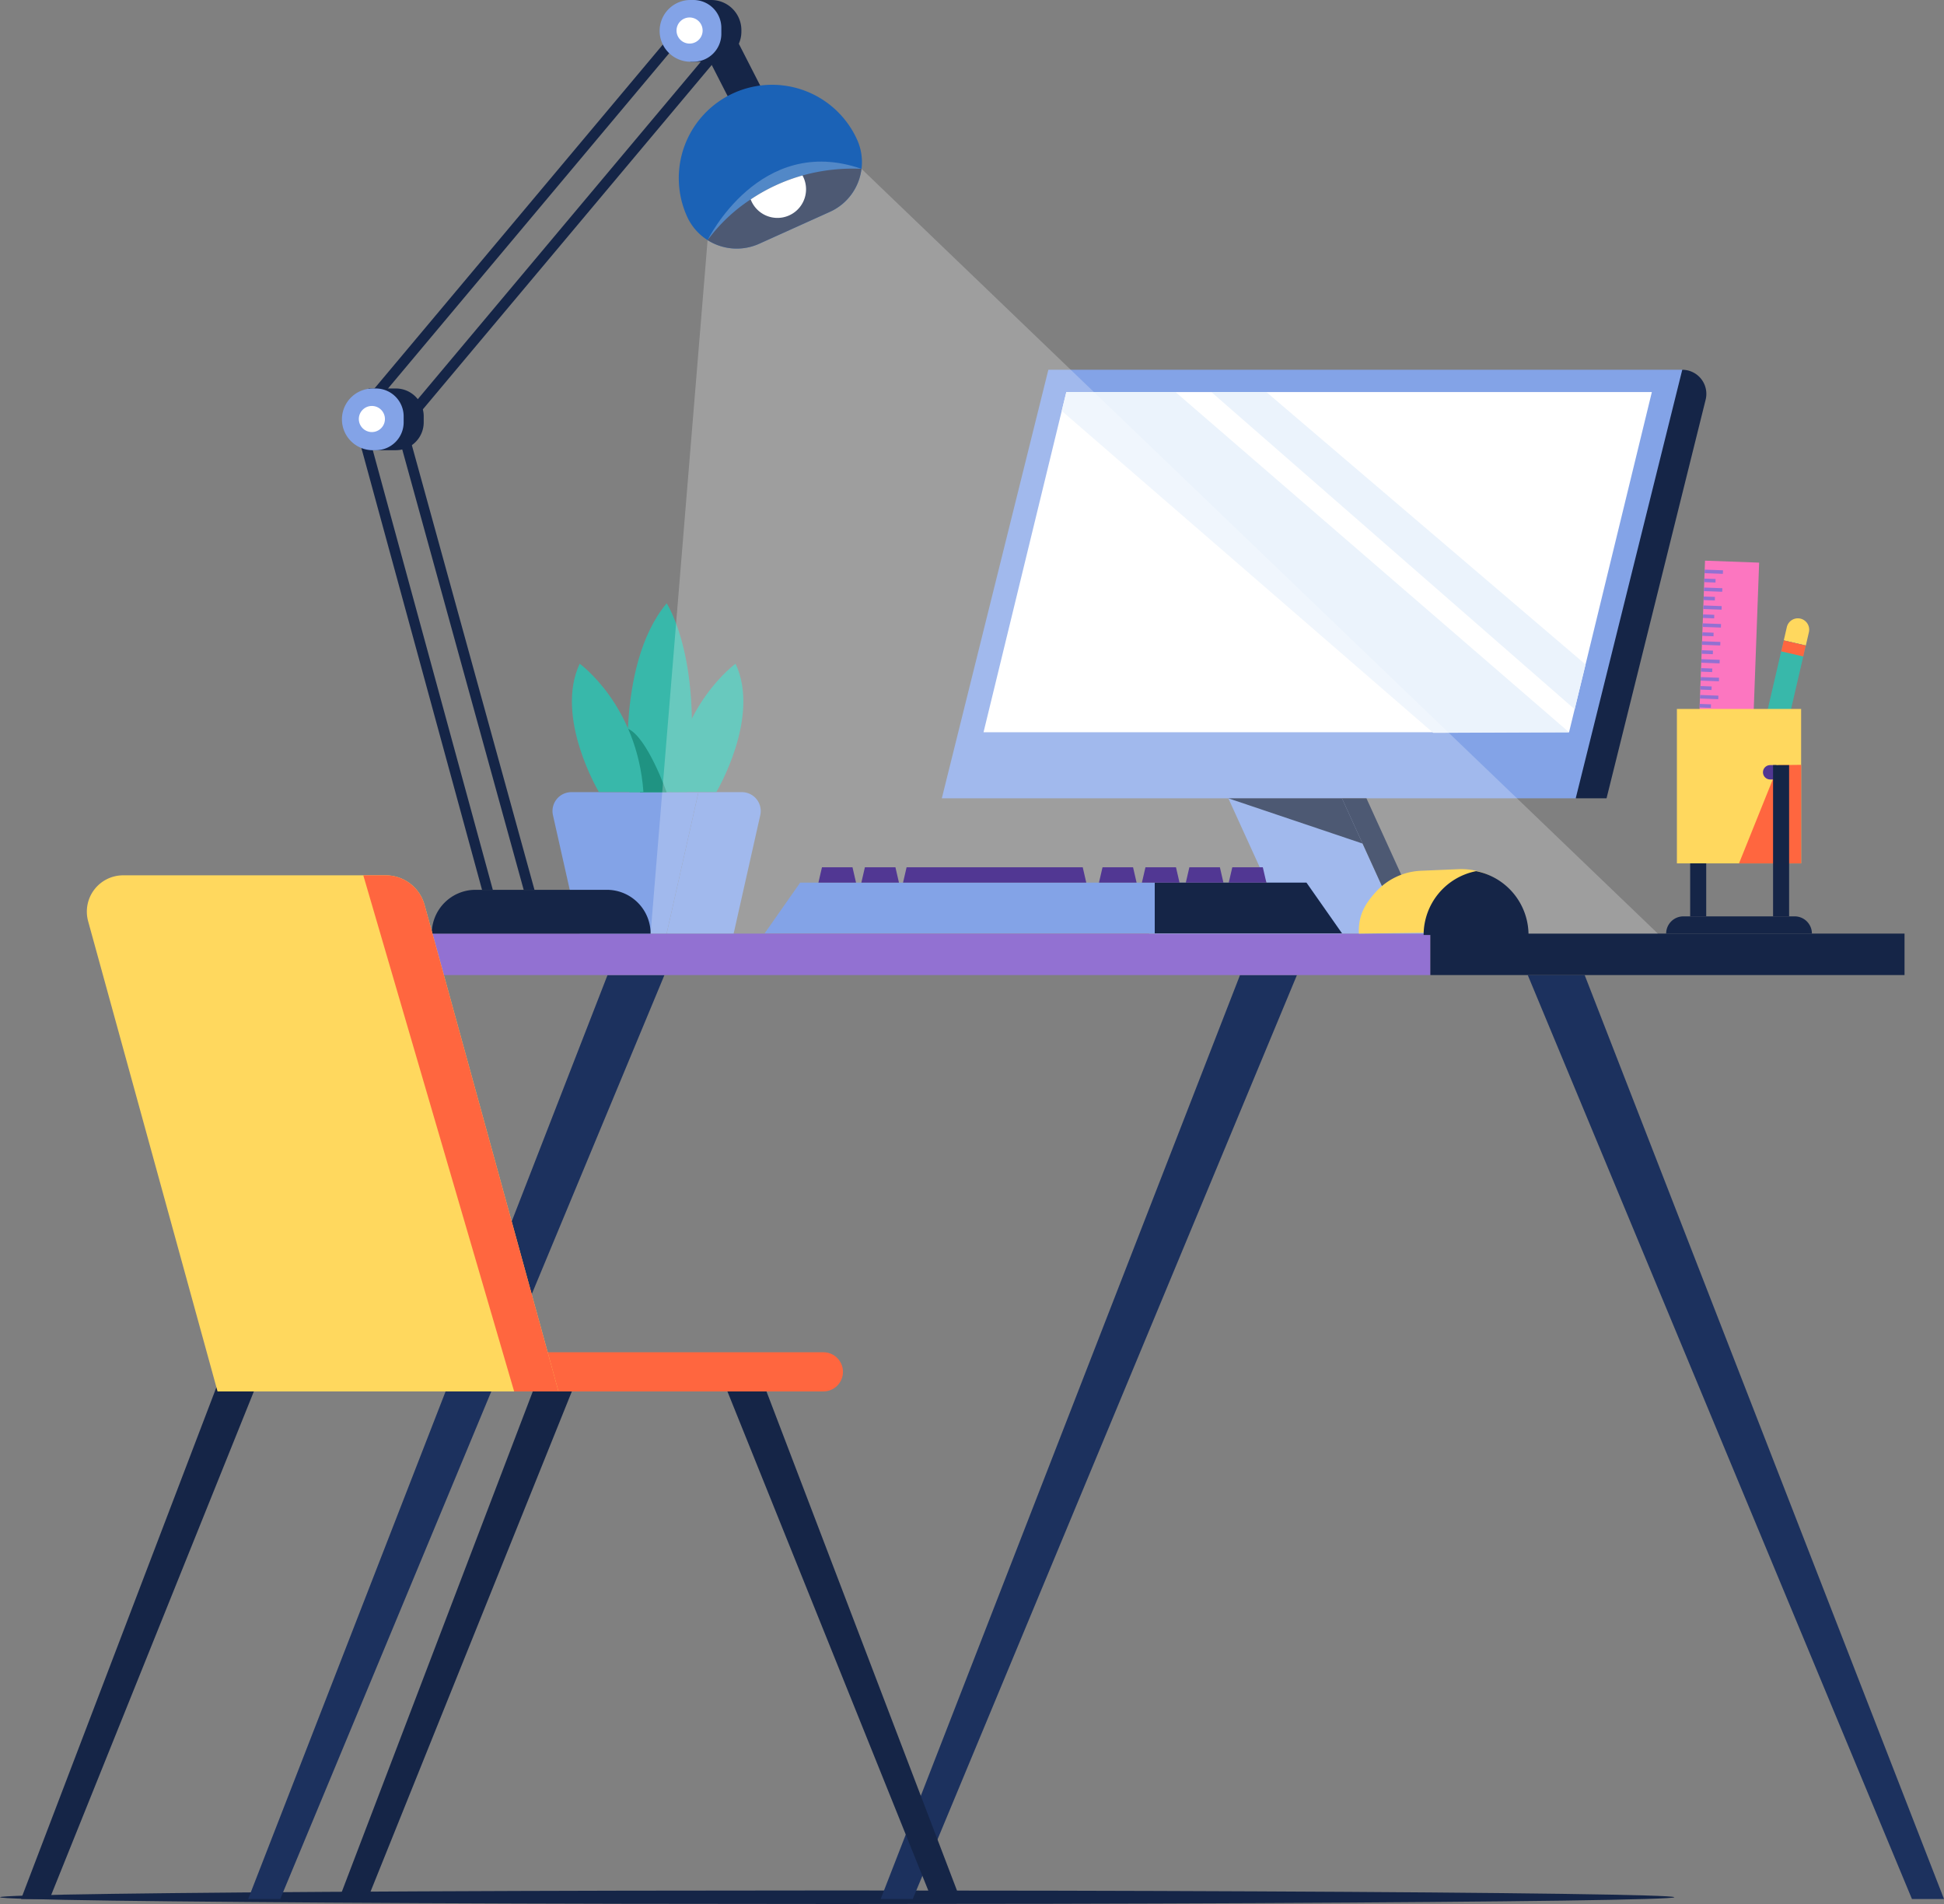 <svg xmlns="http://www.w3.org/2000/svg" width="506.509" height="495.973" viewBox="0 0 506.509 495.973"><rect x="0" y="0" width="506.509" height="495.973" fill="#808080" stroke="none"/><defs><style>.a{fill:#152547;}.b{fill:#1c315e;}.c{fill:#9271d2;}.d{fill:#ffd85e;}.e{fill:#38b8aa;}.f{fill:#ff663f;}.g{fill:#fc76c0;}.h{fill:#513793;}.i{fill:#83a3e7;}.j{fill:#1f9382;}.k,.o{fill:#fff;}.l{fill:#ebf3fc;}.m{fill:none;stroke:#000;stroke-miterlimit:10;}.n{fill:#1b62b6;}.o{opacity:0.24;}</style></defs><g transform="translate(0 -505.179)"><g transform="translate(0 410.8)"><g transform="translate(0 94.379)"><ellipse class="a" cx="218.129" cy="1.763" rx="218.129" ry="1.763" transform="translate(0 492.447)"/><g transform="translate(64.665 243.191)"><path class="b" d="M120.737,695.759h-8.353l93.624-240.678h14.83Z" transform="translate(-112.384 -444.278)"/><path class="b" d="M298.839,695.759h-8.353l93.624-240.678h14.83Z" transform="translate(-125.688 -444.278)"/><path class="b" d="M572.79,695.759h8.353L487.519,455.081h-14.83Z" transform="translate(-139.299 -444.278)"/><rect class="c" width="271.588" height="10.804" transform="translate(36.431)"/><rect class="a" width="123.54" height="10.804" transform="translate(308.02)"/></g><g transform="translate(434.117 146.042)"><g transform="translate(17.578 15.03)"><path class="d" d="M551.4,357.6a2.849,2.849,0,0,1-.074.675l-.8,3.461-5.746-1.332.8-3.47a2.948,2.948,0,0,1,5.82.666Z" transform="translate(-531.714 -354.656)"/><path class="e" d="M549.462,362.2l-.657,2.85-12.4,53.362-5.746-1.332,13.056-56.212Z" transform="translate(-530.66 -355.12)"/><path class="f" d="M550.472,362.2l-.666,2.85-5.746-1.332.657-2.85,5.746,1.332Z" transform="translate(-531.661 -355.12)"/></g><g transform="translate(7.274)"><rect class="g" width="14.112" height="77.509" transform="translate(2.851 0) rotate(2.108)"/><g transform="translate(2.731 2.34)"><rect class="c" width="0.925" height="4.776" transform="translate(0 0.924) rotate(-87.891)"/></g><g transform="translate(2.645 4.673)"><rect class="c" width="0.925" height="2.931" transform="matrix(0.037, -0.999, 0.999, 0.037, 0, 0.924)"/></g><g transform="translate(2.559 7.005)"><rect class="c" width="0.925" height="4.776" transform="translate(0 0.924) rotate(-87.891)"/></g><g transform="translate(2.473 9.338)"><rect class="c" width="0.925" height="2.931" transform="translate(0 0.924) rotate(-87.897)"/></g><g transform="translate(2.388 11.67)"><rect class="c" width="0.925" height="4.776" transform="translate(0 0.924) rotate(-87.891)"/></g><g transform="translate(2.302 14.002)"><rect class="c" width="0.925" height="2.931" transform="translate(0 0.924) rotate(-87.888)"/></g><g transform="translate(2.216 16.335)"><rect class="c" width="0.925" height="4.776" transform="matrix(0.037, -0.999, 0.999, 0.037, 0, 0.924)"/></g><g transform="translate(2.13 18.667)"><rect class="c" width="0.925" height="2.931" transform="translate(0 0.924) rotate(-87.888)"/></g><g transform="translate(2.044 20.999)"><rect class="c" width="0.925" height="4.776" transform="translate(0 0.924) rotate(-87.891)"/></g><g transform="translate(1.958 23.332)"><rect class="c" width="0.925" height="2.931" transform="translate(0 0.924) rotate(-87.897)"/></g><g transform="translate(1.873 25.664)"><rect class="c" width="0.925" height="4.776" transform="translate(0 0.924) rotate(-87.891)"/></g><g transform="translate(1.787 27.996)"><rect class="c" width="0.925" height="2.931" transform="translate(0 0.924) rotate(-87.888)"/></g><g transform="translate(1.701 30.329)"><rect class="c" width="0.925" height="4.776" transform="matrix(0.037, -0.999, 0.999, 0.037, 0, 0.924)"/></g><g transform="translate(1.615 32.661)"><rect class="c" width="0.925" height="2.931" transform="translate(0 0.924) rotate(-87.897)"/></g><g transform="translate(1.529 34.993)"><rect class="c" width="0.925" height="4.776" transform="translate(0 0.924) rotate(-87.891)"/></g><g transform="translate(1.443 37.326)"><rect class="c" width="0.925" height="2.931" transform="translate(0 0.924) rotate(-87.888)"/></g><g transform="translate(1.357 39.658)"><rect class="c" width="0.925" height="4.776" transform="translate(0 0.924) rotate(-87.891)"/></g><g transform="translate(1.271 41.991)"><rect class="c" width="0.925" height="2.931" transform="translate(0 0.924) rotate(-87.889)"/></g><g transform="translate(1.185 44.323)"><rect class="c" width="0.925" height="4.777" transform="translate(0 0.924) rotate(-87.891)"/></g><g transform="translate(1.1 46.655)"><rect class="c" width="0.925" height="2.931" transform="matrix(0.037, -0.999, 0.999, 0.037, 0, 0.924)"/></g><g transform="translate(1.014 48.988)"><rect class="c" width="0.925" height="4.777" transform="translate(0 0.924) rotate(-87.891)"/></g><g transform="translate(0.928 51.32)"><rect class="c" width="0.925" height="2.931" transform="matrix(0.037, -0.999, 0.999, 0.037, 0, 0.924)"/></g><g transform="translate(0.842 53.653)"><rect class="c" width="0.925" height="4.777" transform="translate(0 0.924) rotate(-87.891)"/></g><g transform="translate(0.756 55.985)"><rect class="c" width="0.925" height="2.931" transform="matrix(0.037, -0.999, 0.999, 0.037, 0, 0.924)"/></g><g transform="translate(0.67 58.317)"><rect class="c" width="0.925" height="4.777" transform="translate(0 0.924) rotate(-87.891)"/></g><g transform="translate(0.584 60.65)"><rect class="c" width="0.925" height="2.931" transform="matrix(0.037, -0.999, 0.999, 0.037, 0, 0.924)"/></g><g transform="translate(0.499 62.982)"><rect class="c" width="0.926" height="4.777" transform="translate(0 0.925) rotate(-87.897)"/></g><g transform="translate(0.413 65.314)"><rect class="c" width="0.926" height="2.931" transform="matrix(0.037, -0.999, 0.999, 0.037, 0, 0.925)"/></g><g transform="translate(0.327 67.646)"><rect class="c" width="0.926" height="4.777" transform="translate(0 0.925) rotate(-87.897)"/></g><g transform="translate(0.241 69.979)"><rect class="c" width="0.926" height="2.931" transform="matrix(0.037, -0.999, 0.999, 0.037, 0, 0.925)"/></g><g transform="translate(0.155 72.311)"><rect class="c" width="0.926" height="4.777" transform="translate(0 0.925) rotate(-87.886)"/></g><g transform="translate(0.069 74.643)"><rect class="c" width="0.926" height="2.931" transform="translate(0 0.925) rotate(-87.88)"/></g></g><rect class="d" width="32.367" height="40.229" transform="translate(2.801 38.63)"/><path class="f" d="M542.479,395.965l-10.3,25.6h16.183V395.9Z" transform="translate(-513.195 -342.707)"/><path class="h" d="M1.872,0H3.483a0,0,0,0,1,0,0V3.745a0,0,0,0,1,0,0H1.872A1.872,1.872,0,0,1,0,1.872v0A1.872,1.872,0,0,1,1.872,0Z" transform="translate(25.225 53.258)"/><rect class="a" width="4.18" height="39.404" transform="translate(27.856 53.258)"/><rect class="a" width="4.181" height="13.802" transform="translate(6.257 78.859)"/><path class="a" d="M4.487,0h29a4.487,4.487,0,0,1,4.487,4.487v0a0,0,0,0,1,0,0H0a0,0,0,0,1,0,0v0A4.487,4.487,0,0,1,4.487,0Z" transform="translate(0 92.663)"/></g><g transform="translate(143.95 157.163)"><path class="i" d="M236.1,403.585l-8.292,36.85H205.134l-6.942-30.849a4.922,4.922,0,0,1,4.8-6Z" transform="translate(-198.07 -354.403)"/><path class="i" d="M254.61,409.587l-6.942,30.849H230.214l8.292-36.85h11.3A4.922,4.922,0,0,1,254.61,409.587Z" transform="translate(-200.471 -354.403)"/><path class="e" d="M219.712,399.649s-4.056-32.811,9.676-49.217c0,0,10.031,15.033,5.329,49.142Z" transform="translate(-199.645 -350.432)"/><path class="e" d="M243.279,400.844s11.6-19.406,5-33.412c0,0-15.006,10.8-16.605,33.412Z" transform="translate(-200.58 -351.702)"/><path class="j" d="M219.3,385.73l3.175,16.555H229.4S224.348,387.88,219.3,385.73Z" transform="translate(-199.656 -353.069)"/><path class="e" d="M210.567,400.844s-11.6-19.406-5-33.412c0,0,15,10.8,16.605,33.412Z" transform="translate(-198.478 -351.702)"/><line class="j" x1="2.8" y2="18.557" transform="translate(33.521 30.659)"/></g><g transform="translate(245.39 96.323)"><path class="i" d="M500.764,284.68,473,396.308H307.7L335.459,284.68Z" transform="translate(-307.7 -284.68)"/><path class="a" d="M520.049,292.474l-25.82,103.834H486.2L513.956,284.68h0A6.279,6.279,0,0,1,520.049,292.474Z" transform="translate(-321.034 -284.68)"/><path class="k" d="M472,379.575H319.443l21.575-88.629H493.58Z" transform="translate(-308.577 -285.148)"/><path class="i" d="M430.019,431.728h-29.61L388.38,405.32h29.61Z" transform="translate(-313.727 -293.692)"/><path class="a" d="M438.784,431.728h-6.375L420.38,405.32h6.375Z" transform="translate(-316.117 -293.692)"/><path class="i" d="M458.834,442.662h-92.78l9.253-9.207h74.274Z" transform="translate(-312.059 -295.793)"/><path class="a" d="M388.38,405.32l34.98,11.79-5.37-11.79Z" transform="translate(-313.727 -293.692)"/><path class="l" d="M341.469,295.852l96.8,83.873,35.384-.15L371.1,290.946H342.664Z" transform="translate(-310.223 -285.148)"/><path class="l" d="M383.595,290.946l94.661,82.635,2.839-11.662-83.166-70.973Z" transform="translate(-313.369 -285.148)"/></g><g transform="translate(89.092)"><rect class="a" width="16.163" height="8.803" transform="translate(102.415 9.456) rotate(62.915)"/><path class="a" d="M11.4,0H45.615a11.4,11.4,0,0,1,11.4,11.4v0a0,0,0,0,1,0,0H0a0,0,0,0,1,0,0v0A11.4,11.4,0,0,1,11.4,0Z" transform="translate(23.408 231.788)"/><path class="a" d="M178.469,421.657h-2.813l-31.88-116.738,3.421,2.226Z" transform="translate(-139.157 -189.869)"/><path class="a" d="M153.247,306.026h-8.815l1.726-16.08h7.09a7.265,7.265,0,0,1,7.265,7.265v1.551A7.265,7.265,0,0,1,153.247,306.026Z" transform="translate(-139.206 -188.751)"/><path class="a" d="M227.111,192.3l-2.555-1.177L146.923,283.68l2.556,1.177Z" transform="translate(-139.392 -181.368)"/><path class="i" d="M8.04,0h.775A7.265,7.265,0,0,1,16.08,7.265v1.55A7.265,7.265,0,0,1,8.815,16.08H8.04A8.04,8.04,0,0,1,0,8.04v0A8.04,8.04,0,0,1,8.04,0Z" transform="translate(0 101.195)"/><path class="a" d="M190.174,421.657H187.36l-32.2-116.738h2.813Z" transform="translate(-140.007 -189.869)"/><path class="a" d="M237.872,197.2l-2.556-1.177-76.3,90.935,1.752,2.134Z" transform="translate(-140.295 -181.735)"/><circle class="k" cx="3.401" cy="3.401" r="3.401" transform="translate(4.401 105.747)"/><path class="a" d="M0,0H5.453A7.851,7.851,0,0,1,13.3,7.851v.378A7.851,7.851,0,0,1,5.453,16.08H0a0,0,0,0,1,0,0V0A0,0,0,0,1,0,0Z" transform="translate(90.777)"/><path class="i" d="M8.04,0h.775A7.265,7.265,0,0,1,16.08,7.265v1.55A7.265,7.265,0,0,1,8.815,16.08H8.04A8.04,8.04,0,0,1,0,8.04v0A8.04,8.04,0,0,1,8.04,0Z" transform="translate(82.774)"/><circle class="k" cx="3.401" cy="3.401" r="3.401" transform="translate(87.176 4.551)"/><path class="m" d="M241.75,248.19" transform="translate(-146.475 -185.631)"/><g transform="translate(80.426 22.086)"><path class="n" d="M281.357,224.6a12.117,12.117,0,0,1-.12,1.74,14.133,14.133,0,0,1-8.244,11.215l-18.413,8.309a14.212,14.212,0,0,1-18.793-7.106,24.308,24.308,0,1,1,44.313-20A14.1,14.1,0,0,1,281.357,224.6Z" transform="translate(-226.295 -204.45)"/><path class="a" d="M281.843,228.106a14.133,14.133,0,0,1-8.244,11.215l-18.413,8.309a14.2,14.2,0,0,1-13.435-.944,43.536,43.536,0,0,1,11.224-10.613,46.99,46.99,0,0,1,13.5-6.237A48.874,48.874,0,0,1,281.843,228.106Z" transform="translate(-226.902 -206.214)"/><path class="k" d="M268.305,233.579a7.453,7.453,0,0,1-14.425,2.637,46.99,46.99,0,0,1,13.5-6.237A7.385,7.385,0,0,1,268.305,233.579Z" transform="translate(-227.808 -206.357)"/><path class="o" d="M280.645,227.958,488.138,427.17H225.7l14.848-180.633S254.11,218.707,280.645,227.958Z" transform="translate(-225.703 -206.065)"/></g></g><g transform="translate(354.041 226.395)"><path class="d" d="M468.752,441.474l-43.614.575c-.2-4.675,1.533-7.7,4.467-10.9a16.869,16.869,0,0,1,11.754-5.467l9.742-.416a17.178,17.178,0,0,1,3.293.178A16.946,16.946,0,0,1,468.752,441.474Z" transform="translate(-425.122 -425.253)"/><path class="a" d="M470.7,442.456H443.368a16.954,16.954,0,0,1,13.669-16.626A16.946,16.946,0,0,1,470.7,442.456Z" transform="translate(-426.485 -425.296)"/></g><g transform="translate(199.233 225.915)"><path class="i" d="M408.237,442.263H257.816l9.253-13.2H398.984Z" transform="translate(-257.816 -425.058)"/><path class="a" d="M416.441,442.263H367.654v-13.2h39.534Z" transform="translate(-266.021 -425.058)"/><path class="h" d="M282.754,428.736h-9.8l.925-4h7.953Z" transform="translate(-258.947 -424.735)"/><path class="h" d="M294.842,428.736h-9.8l.925-4h7.953Z" transform="translate(-259.85 -424.735)"/><path class="h" d="M361.754,428.736h-9.8l.925-4h7.953Z" transform="translate(-264.848 -424.735)"/><path class="h" d="M373.842,428.736h-9.8l.925-4h7.953Z" transform="translate(-265.751 -424.735)"/><path class="h" d="M386.207,428.736h-9.8l.925-4h7.953Z" transform="translate(-266.675 -424.735)"/><path class="h" d="M398.295,428.736h-9.8l.925-4h7.953Z" transform="translate(-267.578 -424.735)"/><path class="h" d="M344.523,428.736H296.782l.925-4H343.6Z" transform="translate(-260.727 -424.735)"/></g><g transform="translate(5.49 228.012)"><path class="a" d="M55.86,704.427H48.432L99.324,571.119h10.2Z" transform="translate(-48.432 -437.766)"/><path class="a" d="M145.4,704.427h-7.427l50.892-133.308h10.2Z" transform="translate(-55.121 -437.766)"/><path class="a" d="M300.519,704.427h7.427L257.055,571.119h-10.2Z" transform="translate(-63.254 -437.766)"/><path class="f" d="M0,0H80.776a5.1,5.1,0,0,1,5.1,5.1v0a5.1,5.1,0,0,1-5.1,5.1H0a0,0,0,0,1,0,0V0A0,0,0,0,1,0,0Z" transform="translate(128.267 124.24)"/><path class="d" d="M189.836,561.443H101.007L67.291,438.973A9.462,9.462,0,0,1,76.414,427h68.413a10.5,10.5,0,0,1,10.12,7.711Z" transform="translate(-49.815 -427)"/><path class="f" d="M144.8,427,184.1,561.443h11.554L160.763,434.711A10.5,10.5,0,0,0,150.643,427Z" transform="translate(-55.631 -427)"/></g></g></g></g></svg>